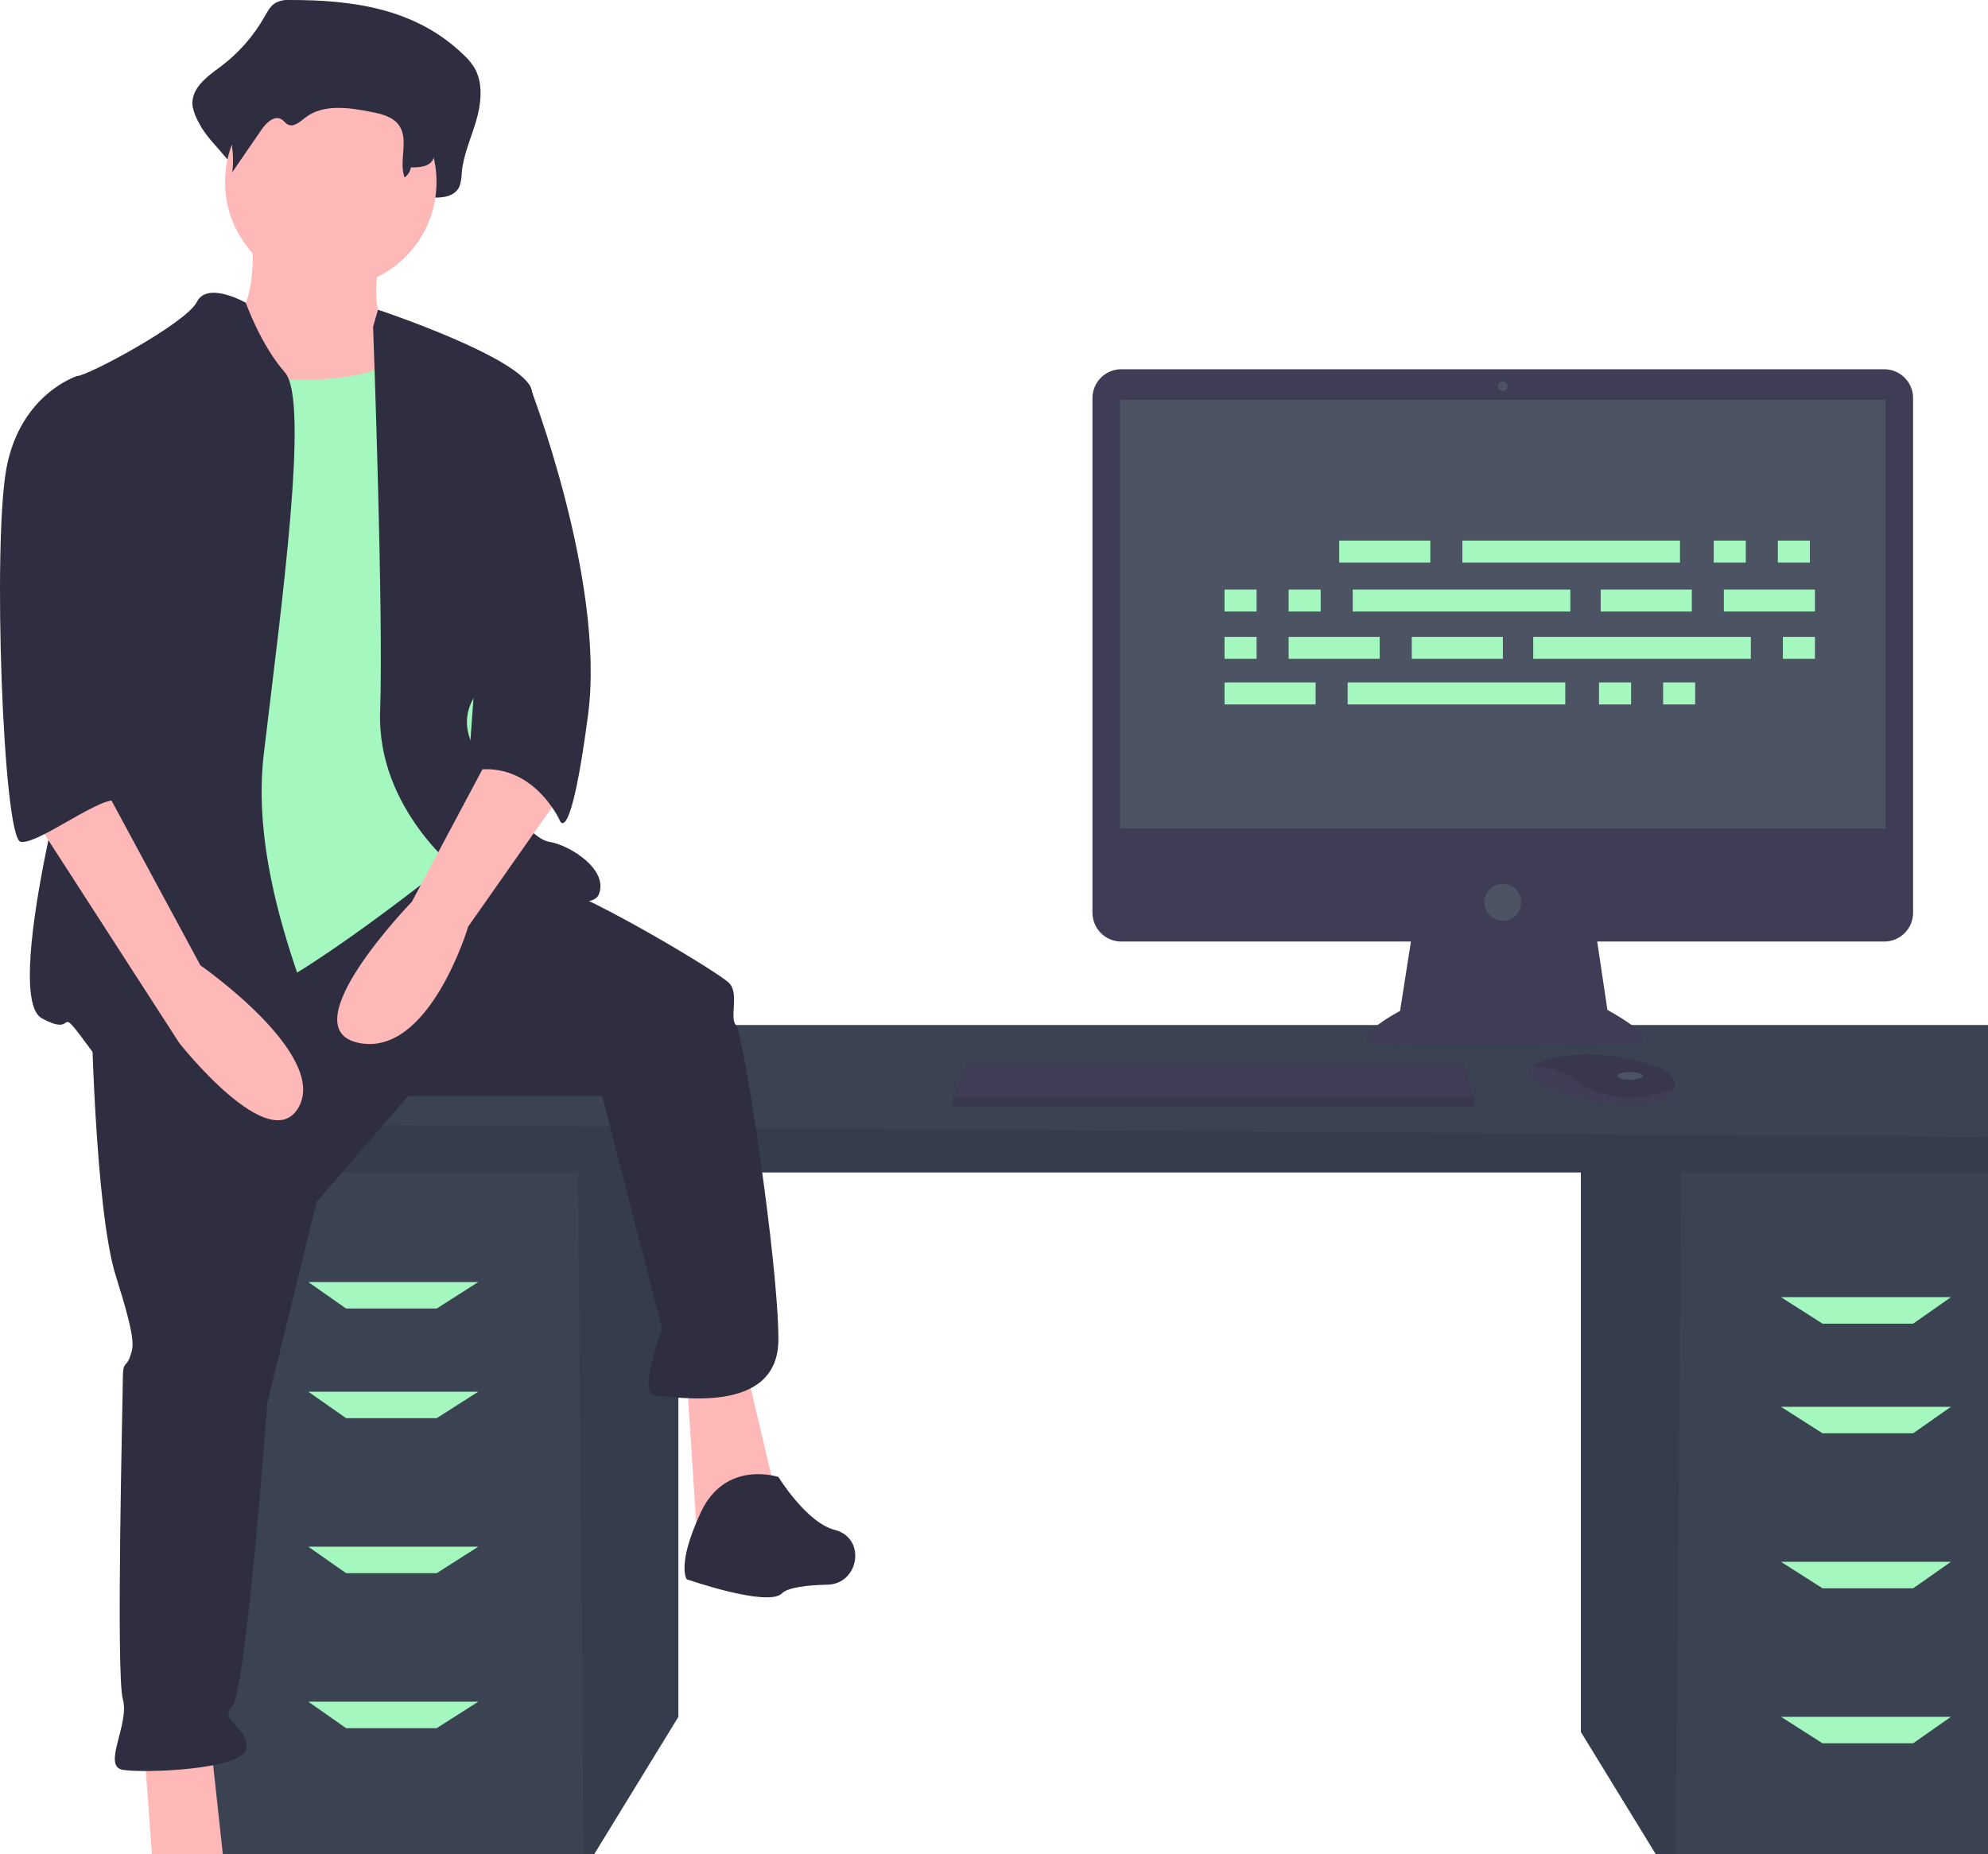 <svg width="640" height="597" viewBox="0 0 640 597" fill="none" xmlns="http://www.w3.org/2000/svg">
<g clip-path="url(#clip0)">
<path d="M508.929 375.091V557.687L539.43 607.464L541.751 611.25H662.099L664.531 375.091H508.929Z" fill="#3B4353"/>
<path opacity="0.1" d="M508.929 375.091V557.687L539.43 607.464L541.302 375.091H508.929Z" fill="black"/>
<path d="M218.392 370.221V552.818L187.891 602.595L185.57 606.38H65.222L62.791 370.221H218.392Z" fill="#3B4353"/>
<path opacity="0.1" d="M218.392 370.221V552.818L187.891 602.595L186.02 370.221H218.392Z" fill="black"/>
<path d="M701 366.57V377.525H46.987V361.7L107.769 330.05H647.512L701 366.57Z" fill="#3B4353"/>
<path opacity="0.1" d="M701 366.57V377.525H46.987V361.7L701 366.57Z" fill="black"/>
<path d="M140.592 421.348H111.416L99.26 412.827H153.963L140.592 421.348Z" fill="#A3F7BF"/>
<path d="M140.592 456.651H111.416L99.26 448.129H153.963L140.592 456.651Z" fill="#A3F7BF"/>
<path d="M140.592 506.561H111.416L99.26 498.039H153.963L140.592 506.561Z" fill="#A3F7BF"/>
<path d="M140.592 556.47H111.416L99.26 547.949H153.963L140.592 556.47Z" fill="#A3F7BF"/>
<path d="M586.73 426.217H615.906L628.062 417.696H573.358L586.73 426.217Z" fill="#A3F7BF"/>
<path d="M586.73 461.52H615.906L628.062 452.999H573.358L586.73 461.52Z" fill="#A3F7BF"/>
<path d="M586.73 511.43H615.906L628.062 502.909H573.358L586.73 511.43Z" fill="#A3F7BF"/>
<path d="M586.73 561.339H615.906L628.062 552.818H573.358L586.73 561.339Z" fill="#A3F7BF"/>
<path d="M606.598 118.895H360.982C359.762 118.894 358.554 119.135 357.427 119.602C356.3 120.07 355.276 120.755 354.414 121.619C353.551 122.482 352.867 123.508 352.4 124.636C351.933 125.765 351.693 126.975 351.693 128.196V293.878C351.693 295.099 351.933 296.309 352.4 297.437C352.867 298.566 353.551 299.591 354.414 300.455C355.276 301.319 356.3 302.004 357.427 302.472C358.554 302.939 359.762 303.179 360.982 303.179H454.22L450.727 325.512C450.727 325.512 430.764 336.132 444.801 336.444C458.837 336.757 524.963 336.444 524.963 336.444C524.963 336.444 537.752 336.444 517.477 325.2L514.191 303.179H606.598C607.818 303.179 609.026 302.939 610.153 302.472C611.28 302.004 612.304 301.319 613.167 300.455C614.029 299.592 614.713 298.566 615.18 297.437C615.647 296.309 615.887 295.099 615.887 293.878V128.196C615.887 126.975 615.647 125.765 615.18 124.636C614.713 123.508 614.029 122.482 613.167 121.619C612.304 120.755 611.28 120.07 610.153 119.602C609.026 119.135 607.818 118.894 606.598 118.895Z" fill="#3F3D56"/>
<path d="M606.997 128.733H360.583V266.791H606.997V128.733Z" fill="#4C5362"/>
<path d="M483.79 125.922C484.651 125.922 485.35 125.223 485.35 124.361C485.35 123.498 484.651 122.799 483.79 122.799C482.929 122.799 482.23 123.498 482.23 124.361C482.23 125.223 482.929 125.922 483.79 125.922Z" fill="#4C5362"/>
<path d="M483.79 296.464C487.063 296.464 489.716 293.807 489.716 290.529C489.716 287.252 487.063 284.595 483.79 284.595C480.517 284.595 477.864 287.252 477.864 290.529C477.864 293.807 480.517 296.464 483.79 296.464Z" fill="#4C5362"/>
<path d="M474.555 353.311V356.435H306.744V353.936L306.975 353.311L311.11 342.067H471.124L474.555 353.311Z" fill="#3F3D56"/>
<path d="M539.134 350.253C538.829 351.562 537.674 352.942 535.067 354.248C525.709 358.933 506.682 352.999 506.682 352.999C506.682 352.999 492.022 350.5 492.022 343.941C492.434 343.658 492.863 343.403 493.307 343.175C497.241 341.091 510.286 335.948 533.415 343.393C535.119 343.929 536.641 344.928 537.811 346.278C538.33 346.789 538.72 347.415 538.95 348.106C539.18 348.797 539.243 349.533 539.134 350.253Z" fill="#3F3D56"/>
<path opacity="0.1" d="M539.134 350.253C527.681 354.648 517.472 354.976 506.994 347.689C503.032 344.756 498.235 343.174 493.307 343.175C497.242 341.091 510.286 335.948 533.415 343.393C535.119 343.929 536.641 344.928 537.811 346.278C538.33 346.789 538.72 347.415 538.95 348.106C539.18 348.797 539.243 349.533 539.134 350.253Z" fill="black"/>
<path d="M524.773 347.689C527.013 347.689 528.828 347.129 528.828 346.439C528.828 345.749 527.013 345.19 524.773 345.19C522.534 345.19 520.719 345.749 520.719 346.439C520.719 347.129 522.534 347.689 524.773 347.689Z" fill="#4C5362"/>
<path opacity="0.1" d="M474.555 353.311V356.435H306.744V353.936L306.975 353.311H474.555Z" fill="black"/>
<path d="M93.305 0C91.602 -0.14 89.897 0.242 88.415 1.094C86.96 2.092 86.043 3.84 85.107 5.466C81.529 11.759 76.684 17.239 70.88 21.559C66.652 24.661 61.278 28.527 62.001 34.245C62.383 36.134 63.079 37.944 64.062 39.601C67.962 47.484 78.604 53.576 77.557 62.572C81.432 56.076 76.249 52.864 80.124 46.369C81.969 43.276 85.174 39.784 87.96 41.726C88.893 42.377 89.506 43.543 90.477 44.114C92.794 45.476 95.26 42.873 97.311 41.028C104.386 34.669 114.446 36.335 123.248 38.316C127.404 39.252 131.969 40.479 134.426 44.457C137.656 49.686 131.357 55.334 129.765 61.246C129.635 61.75 129.629 62.278 129.747 62.785C129.866 63.291 130.105 63.762 130.444 64.156C130.783 64.55 131.213 64.856 131.696 65.048C132.179 65.239 132.701 65.311 133.218 65.256C135.859 64.995 138.988 64.781 139.145 63.621C142.468 63.739 146.54 63.362 147.964 59.897C148.399 58.526 148.629 57.098 148.646 55.659C149.169 49.839 151.636 44.529 153.27 38.989C154.905 33.449 155.615 26.956 152.857 22.044C151.873 20.41 150.656 18.928 149.244 17.646C133.592 2.479 113.014 -0.022 93.305 0Z" fill="#2F2E41"/>
<path d="M80.961 73.934C80.961 73.934 84.365 102.339 71.884 104.612C59.403 106.884 83.23 145.515 83.23 145.515L139.963 152.333L126.347 106.884C126.347 106.884 117.27 103.476 122.943 80.751C128.616 58.027 80.961 73.934 80.961 73.934Z" fill="#FFB8B8"/>
<path d="M46.354 561.937L50.893 624.429H74.72L67.913 561.937H46.354Z" fill="#FFB8B8"/>
<path d="M221.09 443.771L224.493 496.036L250.591 484.674L240.379 441.499L221.09 443.771Z" fill="#FFB8B8"/>
<path d="M29.335 323.332C29.335 323.332 30.469 389.233 37.277 410.821C44.085 432.409 42.95 433.545 41.816 436.954C40.681 440.362 39.547 438.09 39.547 443.771C39.547 449.452 37.277 539.213 39.547 547.166C41.816 555.12 32.739 568.754 39.547 569.89C46.354 571.026 78.124 569.89 79.259 563.073C80.394 556.256 70.182 553.983 74.721 549.439C79.259 544.894 86.067 451.724 86.067 451.724L101.952 386.96L131.453 352.874H193.858L213.147 427.864C213.147 427.864 205.205 449.452 210.878 449.452C216.551 449.452 250.591 456.269 250.591 431.272C250.591 406.276 239.244 332.422 236.975 330.15C234.706 327.877 238.11 319.924 234.706 316.515C231.302 313.107 191.589 289.246 176.839 284.701C162.088 280.156 141.396 274.747 141.396 274.747L29.335 323.332Z" fill="#2F2E41"/>
<path d="M250.591 475.585C250.591 475.585 233.571 469.904 225.628 486.947C217.686 503.99 221.09 508.535 221.09 508.535C221.09 508.535 247.187 517.625 251.725 513.08C253.7 511.102 259.97 510.415 266.424 510.27C276.254 510.049 278.87 496.123 269.586 492.88C269.309 492.783 269.029 492.699 268.745 492.628C259.668 490.356 250.591 475.585 250.591 475.585Z" fill="#2F2E41"/>
<path d="M106.491 92.681C125.29 92.681 140.53 77.421 140.53 58.595C140.53 39.77 125.29 24.509 106.491 24.509C87.691 24.509 72.451 39.77 72.451 58.595C72.451 77.421 87.691 92.681 106.491 92.681Z" fill="#FFB8B8"/>
<path d="M62.239 118.814C62.239 118.814 117.837 130.176 131.453 111.997C145.069 93.818 150.742 163.127 150.742 163.127L157.55 235.844L147.338 275.612C147.338 275.612 94.01 318.788 76.99 322.196C59.97 325.605 33.873 327.877 33.873 327.877C33.873 327.877 41.816 201.758 41.816 199.485C41.816 197.213 62.239 118.814 62.239 118.814Z" fill="#A3F7BF"/>
<path d="M79.148 97.505C79.148 97.505 66.778 90.409 63.374 97.226C59.97 104.044 28.2 121.087 24.796 121.087C21.392 121.087 31.604 215.392 27.065 226.754C22.527 238.117 0.968 321.06 13.45 327.877C25.931 334.695 16.854 321.06 29.335 338.103C41.816 355.146 103.087 355.146 106.491 348.329C109.894 341.512 79.259 290.382 84.932 242.661C90.606 194.941 99.683 129.04 91.74 119.951C83.798 110.861 79.148 97.505 79.148 97.505Z" fill="#2F2E41"/>
<path d="M120.106 105.18L121.687 99.733C121.687 99.733 168.896 115.406 171.166 125.632C173.435 135.858 172.3 207.439 164.358 213.12C156.415 218.801 145.069 227.891 153.011 241.525C160.954 255.16 170.031 269.931 176.839 271.067C183.647 272.203 196.128 280.156 192.724 288.11C189.32 296.063 148.473 281.293 148.473 281.293C148.473 281.293 121.241 260.841 122.376 229.027C123.51 197.213 120.106 105.18 120.106 105.18Z" fill="#2F2E41"/>
<path d="M159.819 239.253L132.587 290.382C132.587 290.382 92.875 331.286 115.568 335.831C138.261 340.376 150.742 298.336 150.742 298.336L180.243 256.296L159.819 239.253Z" fill="#FFB8B8"/>
<path d="M94.964 8.919C93.592 8.817 92.217 9.084 90.983 9.692C89.867 10.508 88.947 11.564 88.29 12.782C85.264 17.341 81.319 21.215 76.708 24.157C73.267 26.349 68.892 29.082 69.481 33.123C69.8 34.478 70.369 35.762 71.158 36.908C74.344 42.536 75.612 49.051 74.771 55.465L84.233 41.692C85.736 39.505 88.345 37.038 90.613 38.411C91.372 38.87 91.871 39.695 92.661 40.098C94.548 41.061 96.555 39.221 98.225 37.917C103.984 33.423 112.173 34.6 119.339 36.001C122.722 36.662 126.438 37.529 128.437 40.34C131.761 45.012 128.291 51.762 130.23 57.159C130.773 56.779 131.234 56.293 131.586 55.73C131.938 55.168 132.174 54.541 132.279 53.885C134.984 53.969 138.299 53.703 139.458 51.253C139.811 50.294 139.998 49.281 140.014 48.258C140.439 44.144 142.447 40.391 143.778 36.475C145.108 32.56 145.687 27.971 143.442 24.499C142.62 23.323 141.629 22.276 140.5 21.391C127.759 10.671 111.007 8.903 94.964 8.919Z" fill="#2F2E41"/>
<path d="M159.819 121.087L170.39 123.897C170.39 123.897 194.993 186.987 189.32 230.163C183.646 273.339 180.242 264.249 180.242 264.249C180.242 264.249 171.165 243.798 150.742 248.342L159.819 121.087Z" fill="#2F2E41"/>
<path d="M10.046 261.977L57.701 335.831C57.701 335.831 87.202 373.326 96.279 356.283C105.356 339.239 64.509 310.834 64.509 310.834L33.873 254.024L10.046 261.977Z" fill="#FFB8B8"/>
<path d="M33.873 123.359L24.796 121.087C24.796 121.087 6.642 126.768 2.103 150.628C-2.435 174.489 0.969 269.93 6.642 271.067C12.315 272.203 34.662 254.448 38.239 258.213C41.816 261.977 30.469 242.661 33.873 232.435C37.277 222.21 33.873 123.359 33.873 123.359Z" fill="#2F2E41"/>
<path d="M460.467 174.076H431.141V181.146H460.467V174.076Z" fill="#A3F7BF"/>
<path d="M562.022 174.076H551.704V181.146H562.022V174.076Z" fill="#A3F7BF"/>
<path d="M582.659 174.076H572.341V181.146H582.659V174.076Z" fill="#A3F7BF"/>
<path d="M540.843 174.076H470.786V181.146H540.843V174.076Z" fill="#A3F7BF"/>
<path d="M423.538 219.758H394.212V226.827H423.538V219.758Z" fill="#A3F7BF"/>
<path d="M525.093 219.758H514.775V226.827H525.093V219.758Z" fill="#A3F7BF"/>
<path d="M545.73 219.758H535.412V226.827H545.73V219.758Z" fill="#A3F7BF"/>
<path d="M503.913 219.758H433.856V226.827H503.913V219.758Z" fill="#A3F7BF"/>
<path d="M544.644 189.847H515.318V196.917H544.644V189.847Z" fill="#A3F7BF"/>
<path d="M584.289 189.847H554.962V196.917H584.289V189.847Z" fill="#A3F7BF"/>
<path d="M404.53 189.847H394.212V196.917H404.53V189.847Z" fill="#A3F7BF"/>
<path d="M425.167 189.847H414.849V196.917H425.167V189.847Z" fill="#A3F7BF"/>
<path d="M505.543 189.847H435.486V196.917H505.543V189.847Z" fill="#A3F7BF"/>
<path d="M483.819 205.074H454.493V212.144H483.819V205.074Z" fill="#A3F7BF"/>
<path d="M444.175 205.074H414.849V212.144H444.175V205.074Z" fill="#A3F7BF"/>
<path d="M404.53 205.074H394.212V212.144H404.53V205.074Z" fill="#A3F7BF"/>
<path d="M584.289 205.074H573.97V212.144H584.289V205.074Z" fill="#A3F7BF"/>
<path d="M563.652 205.074H493.595V212.144H563.652V205.074Z" fill="#A3F7BF"/>
</g>
<defs>
<clipPath id="clip0">
<rect width="701" height="661" fill="white"/>
</clipPath>
</defs>
</svg>

